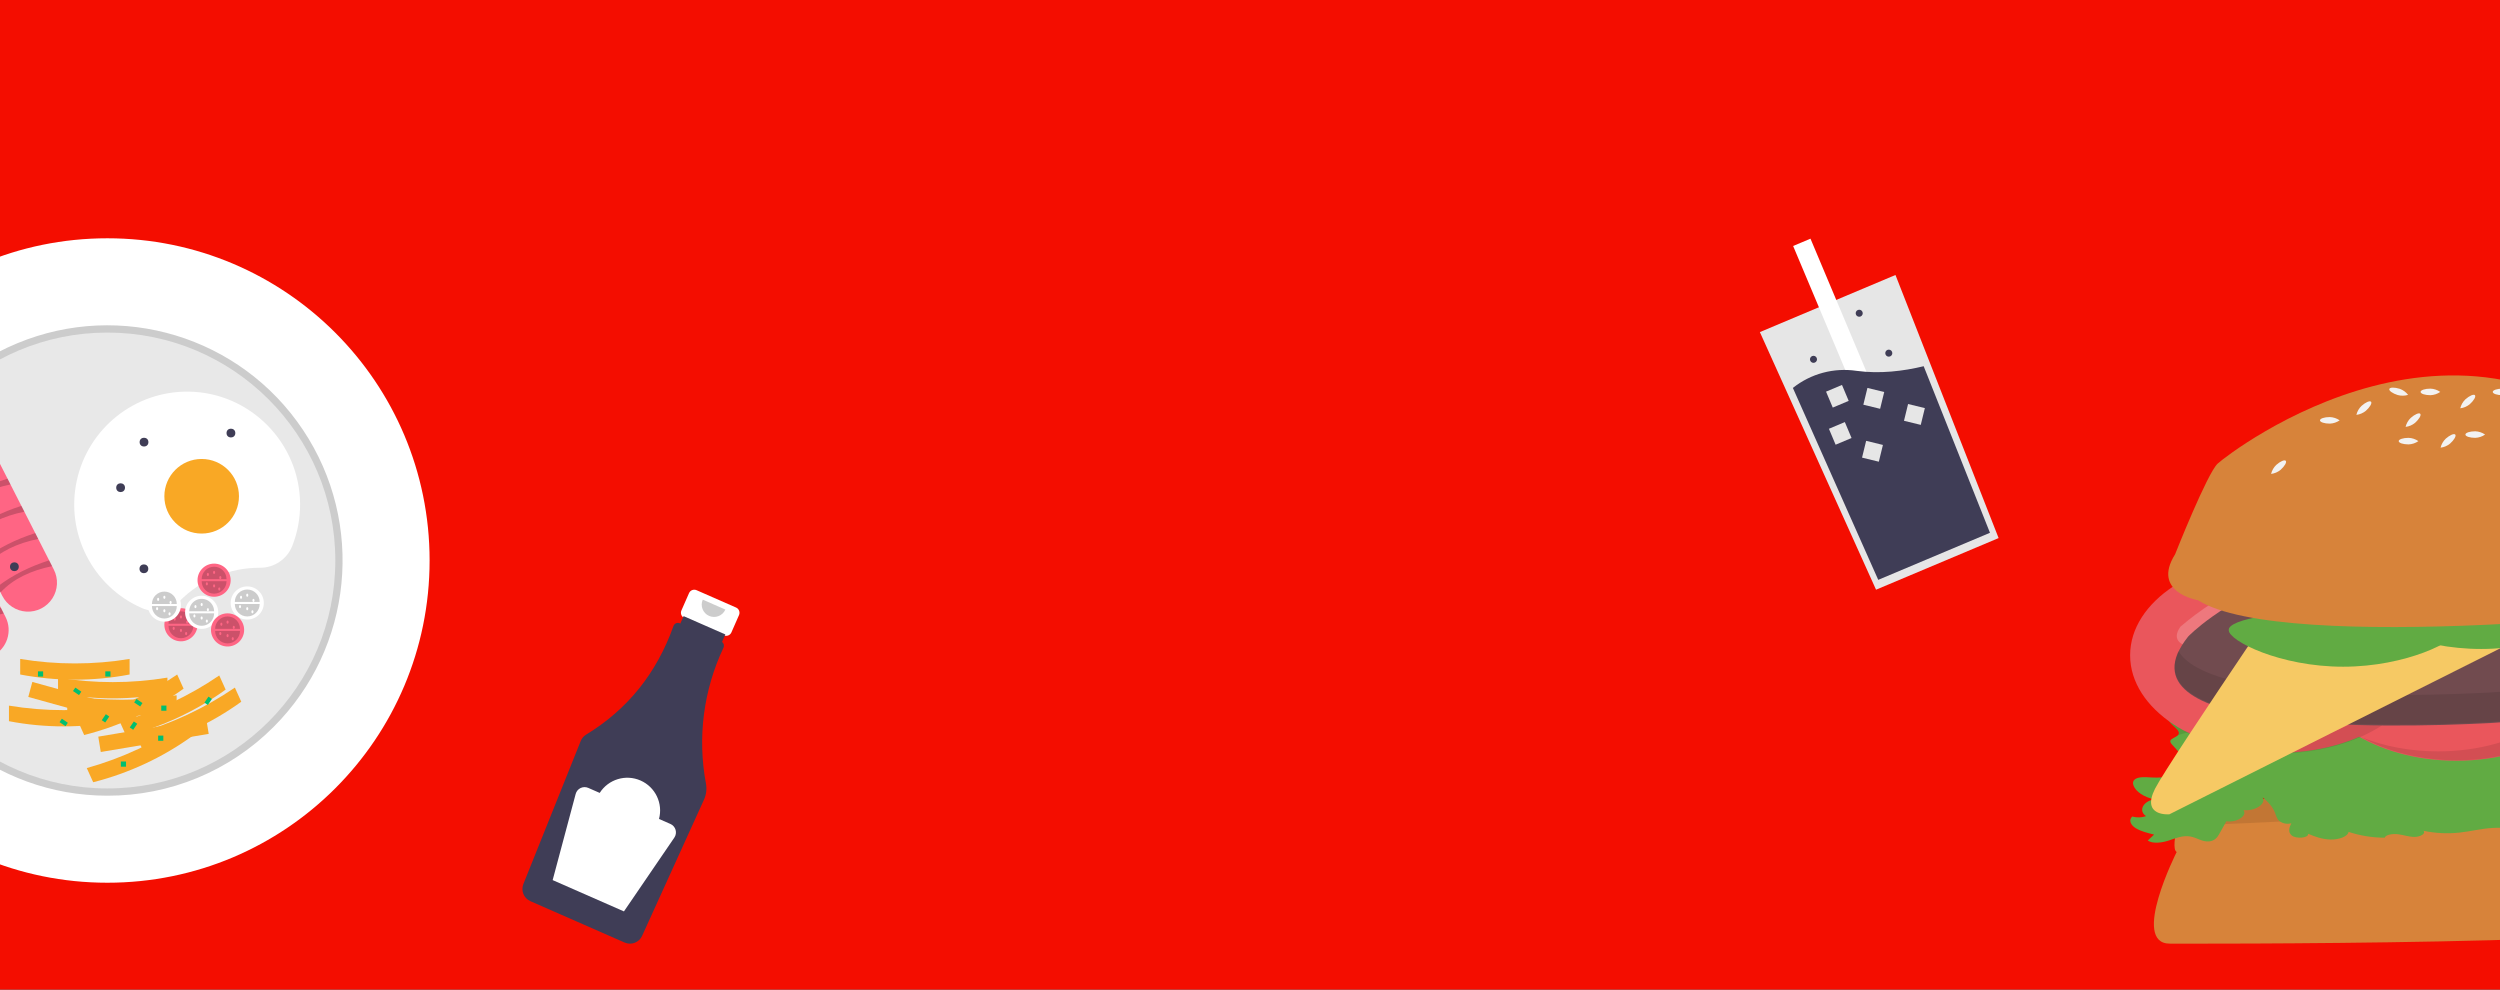 <?xml version="1.0" encoding="UTF-8" standalone="no"?><!-- Generator: Gravit.io --><svg xmlns="http://www.w3.org/2000/svg" xmlns:xlink="http://www.w3.org/1999/xlink" style="isolation:isolate" viewBox="0 0 1920 760" width="1920pt" height="760pt"><rect x="0" y="0" width="1920" height="760" fill="#333333" stroke="none"/><defs><clipPath id="_clipPath_GrKazIuRnaiTvjrobqOmETANrdI0i7u3"><rect width="1920" height="760"/></clipPath></defs><g clip-path="url(#_clipPath_GrKazIuRnaiTvjrobqOmETANrdI0i7u3)"><path d=" M 0 0 L 0 760 L 1920 760 L 1920 0 L 0 0 Z " fill="rgb(244,13,0)"/><g><path d=" M 1671.698 654.316 C 1671.698 654.316 1636.123 724.709 1666.4 724.709 C 1666.4 724.709 2078.159 726.223 2088.755 706.543 C 2096.179 692.755 2092.086 643.672 2088.97 615.517 C 2087.713 604.156 2077.795 595.757 2066.382 596.39 C 1983.878 600.944 1675.656 617.82 1676.996 615.714 C 1679.646 611.551 1677.753 612.686 1677.753 612.686 C 1677.753 612.686 1665.643 651.289 1671.698 654.316 Z " fill="rgb(215,131,58)"/><g opacity="0.1"><path d=" M 2089.726 615.517 C 2088.47 604.156 2078.552 595.757 2067.139 596.39 C 1984.635 600.944 1676.413 617.82 1677.753 615.714 C 1680.403 611.551 1678.51 612.686 1678.51 612.686 C 1678.51 612.686 1675.807 621.304 1673.594 630.715 C 1673.907 630.684 1674.142 630.98 1673.12 632.778 Q 1672.984 633.386 1672.851 633.995 C 1685.196 635.215 1981.236 619.005 2061.84 614.556 C 2073.254 613.923 2083.172 622.322 2084.428 633.683 C 2086.745 654.616 2089.601 687.114 2087.863 708.077 C 2088.533 707.713 2089.1 707.185 2089.512 706.543 C 2096.936 692.755 2092.843 643.672 2089.726 615.517 Z " fill="rgb(0,0,0)"/></g><path d=" M 1714.1 548.823 C 1710.156 547.614 1705.165 546.053 1705.615 543.508 C 1705.854 542.156 1707.664 541.101 1708.975 539.968 C 1711.502 537.782 1712.183 534.704 1709.469 532.594 C 1706.754 530.483 1700.216 530.201 1697.821 532.434 C 1696.589 533.583 1696.663 535.024 1696.027 536.322 C 1694.043 540.37 1686.015 542.148 1679.195 543.72 C 1672.374 545.293 1664.744 548.219 1665.385 552.408 C 1666.084 556.976 1676.605 561.029 1672.372 564.925 C 1670.837 566.338 1667.608 567.126 1666.921 568.742 C 1666.437 569.879 1667.408 571.035 1668.351 572.074 L 1675.051 579.455 C 1677.717 582.392 1680.463 585.588 1679.57 588.857 C 1677.801 595.336 1663.417 597.815 1652.016 597.087 C 1647.841 596.82 1642.934 596.455 1640.065 598.21 C 1637.855 599.562 1637.858 601.668 1638.593 603.47 C 1640.485 608.109 1646.536 612.127 1654.279 613.886 C 1645.6 615.598 1642.191 622.816 1648.184 626.792 C 1644.755 627.972 1641.047 628.078 1637.556 627.097 C 1634.592 629.826 1636.335 633.57 1640.094 635.957 C 1643.853 638.344 1649.178 639.687 1654.334 640.962 L 1649.509 645.474 C 1653.001 648.201 1660.542 647.24 1665.627 645.516 C 1670.713 643.792 1676.231 641.478 1681.929 642.38 C 1687.273 643.226 1691.315 646.79 1696.756 646.18 C 1700.973 645.707 1702.979 642.997 1704.293 640.658 L 1709.878 630.715 C 1717.827 631.959 1726.186 626.512 1722.993 622.168 C 1731.889 623.123 1740.645 617.346 1737.725 612.448 C 1742.462 616.102 1745.798 620.347 1747.43 624.799 C 1748.159 626.788 1748.603 628.891 1750.589 630.576 C 1753.221 632.534 1756.617 633.149 1759.768 632.237 C 1758.146 635.383 1756.832 639.052 1760.166 641.721 C 1763.499 644.39 1773.118 643.633 1772.694 640.363 C 1777.777 642.547 1783.474 644.6 1789.827 644.763 C 1796.18 644.926 1803.133 642.508 1803.711 638.888 C 1812.664 641.841 1822.031 643.348 1831.458 643.354 C 1832.26 640.931 1837.861 640.148 1842.048 640.74 C 1846.235 641.332 1850.119 642.754 1854.433 642.757 C 1858.746 642.759 1863.385 640.163 1861.177 638.045 C 1870.259 639.945 1879.583 640.416 1888.811 639.44 C 1897.516 638.516 1905.766 636.319 1914.581 635.845 C 1923.523 635.301 1932.475 636.715 1940.814 639.989 C 1943.704 641.2 1947.296 642.726 1950.471 641.775 C 1952.271 641.236 1953.147 640.072 1954.37 639.144 C 1959.635 635.149 1970.401 635.915 1978.708 637.486 C 1987.015 639.056 1996.677 640.947 2003.955 638.171 C 2006.701 637.124 2008.725 635.505 2011.646 634.626 C 2022.11 631.476 2034.635 639.547 2045.742 637.225 C 2049.359 636.469 2052.294 634.659 2056.125 634.436 C 2062.921 634.04 2067.412 638.646 2074.02 639.637 C 2080.876 640.665 2088.308 636.493 2086.636 632.556 C 2093.225 632.702 2099.796 631.789 2106.096 629.851 L 2102.983 624.249 C 2110.739 624.124 2116.444 618.564 2112.851 614.633 C 2120.629 613.152 2126.778 609.165 2128.377 604.569 C 2129.976 599.972 2126.961 594.944 2120.766 591.875 C 2117.11 590.063 2112.308 588.79 2110.218 586.295 C 2108.713 584.498 2108.932 582.409 2108.347 580.445 C 2107.066 576.147 2101.513 572.352 2094.339 570.873 C 2091.223 570.23 2087.814 569.986 2084.993 568.994 C 2082.172 568.001 2080.135 565.852 2081.763 564.203 C 2082.624 563.33 2084.284 562.816 2085.357 562.024 C 2089.708 558.81 2082.247 554.744 2075.878 552.94 L 2091.088 552.442 L 2094.354 537.634 C 2088.336 542.528 2072.726 541.499 2068.816 535.95 C 2073.702 537.553 2080.255 535.503 2082.643 532.586 C 2085.032 529.67 2084.445 526.278 2083.808 523.078 C 2083.685 521.461 2082.722 520.027 2081.273 519.301 C 2079.784 518.592 2077.412 518.296 2076.924 517.224 C 2076.425 516.13 2078.351 515.163 2078.637 514.044 C 2079.185 511.897 2074.25 510.951 2070.917 509.913 C 2063.054 507.463 2059.247 500.579 2050.3 500.802 C 2041.423 501.025 2038.942 507.802 2038.936 512.882 C 2038.93 517.961 2035.926 524.754 2027.042 524.662 C 2023.494 524.625 2020.401 523.349 2017.569 522.128 L 1992.124 511.154 C 1988.763 509.59 1985.265 508.336 1981.675 507.408 C 1976.543 506.21 1970.873 506.069 1965.334 505.943 L 1929.74 505.134 C 1927.927 504.991 1926.103 505.148 1924.341 505.598 C 1922.472 506.223 1921.563 507.453 1920.437 508.51 C 1915.481 513.164 1903.828 514.986 1895.418 512.423 C 1893.189 511.744 1891.191 510.807 1888.828 510.295 C 1881.386 508.682 1873.576 511.666 1865.844 512.744 C 1853.168 514.511 1837.416 511.47 1828.278 516.793 C 1825.231 518.568 1823.615 520.995 1820.792 522.887 C 1817.968 524.779 1812.874 526.062 1809.313 524.633 C 1809.76 528.105 1810.168 531.727 1807.818 534.939 C 1805.468 538.15 1799.44 540.771 1793.518 539.961 C 1790.375 539.13 1790.623 536.488 1792.109 534.701 C 1793.596 532.913 1795.876 531.086 1795.135 529.153 C 1794.399 527.234 1791.035 526.119 1788.519 524.781 C 1786.004 523.444 1784.326 520.91 1786.997 519.676 C 1785.197 517.362 1778.725 517.644 1775.879 519.584 C 1773.032 521.525 1772.747 524.258 1772.437 526.784 C 1772.127 529.311 1771.45 532.078 1768.152 533.769 C 1762.531 536.651 1751.739 535.156 1748.011 538.909 C 1746.827 540.101 1746.757 541.54 1746.079 542.855 C 1743.055 548.725 1729.999 550.246 1719.327 550.725 C 1719.102 551.946 1719.052 553.193 1719.178 554.429 C 1722.829 552.849 1716.746 549.633 1714.1 548.823 Z " fill="rgb(97,171,67)"/><g opacity="0.1"><path d=" M 1672.553 564.738 C 1674.719 563.928 1676.938 563.267 1679.195 562.76 C 1686.015 561.187 1694.043 559.409 1696.027 555.361 C 1696.663 554.064 1696.589 552.623 1697.821 551.474 C 1700.216 549.24 1706.754 549.522 1709.469 551.633 C 1712.183 553.744 1711.502 556.822 1708.975 559.007 C 1707.664 560.141 1705.854 561.196 1705.615 562.548 C 1705.165 565.093 1710.156 566.653 1714.1 567.862 C 1715.956 568.459 1717.694 569.376 1719.235 570.57 C 1719.268 570.3 1719.301 570.031 1719.327 569.764 C 1729.999 569.285 1743.055 567.765 1746.08 561.894 C 1746.757 560.579 1746.827 559.141 1748.011 557.948 C 1751.739 554.195 1762.531 555.69 1768.152 552.809 C 1771.45 551.118 1772.127 548.35 1772.437 545.824 C 1772.748 543.297 1773.032 540.564 1775.879 538.624 C 1778.726 536.683 1785.197 536.401 1786.998 538.715 C 1784.326 539.949 1786.004 542.484 1788.519 543.821 C 1791.035 545.158 1794.399 546.274 1795.135 548.192 C 1795.876 550.125 1793.596 551.952 1792.11 553.74 C 1790.623 555.528 1790.375 558.169 1793.518 559 C 1799.44 559.81 1805.468 557.189 1807.818 553.978 C 1810.168 550.767 1809.761 547.144 1809.313 543.673 C 1812.874 545.101 1817.968 543.818 1820.792 541.926 C 1823.615 540.035 1825.231 537.608 1828.278 535.833 C 1837.416 530.509 1853.168 533.551 1865.844 531.784 C 1873.576 530.705 1881.386 527.721 1888.828 529.334 C 1891.191 529.846 1893.189 530.783 1895.418 531.463 C 1903.828 534.026 1915.481 532.203 1920.437 527.549 C 1921.563 526.492 1922.472 525.262 1924.341 524.637 C 1926.103 524.188 1927.927 524.031 1929.74 524.173 Q 1947.537 524.578 1965.334 524.982 C 1970.873 525.108 1976.543 525.249 1981.675 526.447 C 1985.265 527.375 1988.763 528.629 1992.124 530.193 Q 2004.847 535.68 2017.569 541.167 C 2020.401 542.389 2023.494 543.664 2027.042 543.701 C 2035.926 543.794 2038.93 537.001 2038.936 531.921 C 2038.942 526.841 2041.423 520.064 2050.3 519.842 C 2059.247 519.618 2063.054 526.502 2070.918 528.952 C 2074.25 529.991 2079.186 530.937 2078.637 533.084 C 2078.382 534.08 2076.831 534.957 2076.846 535.91 C 2079.06 535.388 2081.075 534.234 2082.644 532.586 C 2085.032 529.67 2084.445 526.278 2083.808 523.078 C 2083.685 521.461 2082.723 520.027 2081.273 519.301 C 2079.784 518.592 2077.412 518.296 2076.924 517.224 C 2076.425 516.13 2078.351 515.163 2078.637 514.045 C 2079.186 511.898 2074.25 510.951 2070.918 509.913 C 2063.054 507.463 2059.247 500.579 2050.3 500.803 C 2041.423 501.025 2038.942 507.802 2038.936 512.882 C 2038.93 517.962 2035.926 524.754 2027.042 524.662 C 2023.494 524.625 2020.401 523.349 2017.569 522.128 Q 2004.847 516.641 1992.124 511.154 C 1988.763 509.59 1985.265 508.336 1981.675 507.408 C 1976.543 506.21 1970.873 506.069 1965.334 505.943 Q 1947.537 505.538 1929.74 505.134 C 1927.927 504.992 1926.103 505.148 1924.341 505.598 C 1922.472 506.223 1921.563 507.453 1920.437 508.51 C 1915.481 513.164 1903.828 514.986 1895.418 512.423 C 1893.188 511.744 1891.191 510.807 1888.828 510.295 C 1881.386 508.682 1873.576 511.666 1865.844 512.744 C 1853.168 514.511 1837.416 511.47 1828.278 516.794 C 1825.231 518.569 1823.615 520.995 1820.792 522.887 C 1817.968 524.779 1812.874 526.062 1809.313 524.633 C 1809.761 528.105 1810.168 531.727 1807.818 534.939 C 1805.468 538.15 1799.44 540.771 1793.518 539.961 C 1790.375 539.13 1790.623 536.488 1792.11 534.701 C 1793.596 532.913 1795.876 531.086 1795.135 529.153 C 1794.399 527.234 1791.035 526.119 1788.519 524.781 C 1786.004 523.444 1784.326 520.91 1786.998 519.676 C 1785.197 517.362 1778.726 517.644 1775.879 519.585 C 1773.032 521.525 1772.748 524.258 1772.437 526.784 C 1772.127 529.311 1771.45 532.078 1768.152 533.769 C 1762.531 536.651 1751.739 535.156 1748.011 538.909 C 1746.827 540.101 1746.757 541.54 1746.08 542.855 C 1743.055 548.725 1729.999 550.246 1719.327 550.725 C 1719.301 550.992 1719.268 551.261 1719.235 551.531 C 1717.694 550.336 1715.956 549.42 1714.1 548.823 C 1710.156 547.614 1705.165 546.053 1705.615 543.508 C 1705.854 542.156 1707.664 541.101 1708.975 539.968 C 1711.502 537.782 1712.183 534.704 1709.469 532.594 C 1706.754 530.483 1700.216 530.201 1697.821 532.434 C 1696.589 533.583 1696.663 535.024 1696.027 536.322 C 1694.043 540.37 1686.015 542.148 1679.195 543.72 C 1672.374 545.293 1664.744 548.219 1665.385 552.408 C 1666.073 556.903 1676.262 560.9 1672.553 564.738 Z " fill="rgb(0,0,0)"/></g><ellipse vector-effect="non-scaling-stroke" cx="1886.473" cy="509.323" rx="113.536" ry="74.934" fill="rgb(234,86,92)"/><g opacity="0.2"><path d=" M 1847.871 504.025 C 1847.871 504.025 1796.401 509.323 1811.539 487.373 C 1811.539 487.373 1845.6 457.853 1854.683 463.909 C 1854.683 463.909 1867.551 486.616 1866.037 486.616 C 1866.037 486.616 1842.573 473.748 1835.004 483.588 C 1827.434 493.428 1847.871 504.025 1847.871 504.025 Z " fill="rgb(255,255,255)"/></g><g opacity="0.2"><path d=" M 1892.468 506.17 C 1892.468 506.17 1934.971 535.678 1909.187 542.471 C 1909.187 542.471 1864.115 542.681 1861.168 532.17 C 1861.168 532.17 1866.196 506.559 1867.345 507.545 C 1867.345 507.545 1876.766 532.593 1888.919 530.058 C 1901.071 527.523 1892.468 506.17 1892.468 506.17 Z " fill="rgb(255,255,255)"/></g><g opacity="0.2"><path d=" M 1902.391 487.678 C 1902.391 487.678 1905.745 436.045 1924.865 454.63 C 1924.865 454.63 1948.295 493.134 1940.81 501.081 C 1940.81 501.081 1916.276 509.984 1916.528 508.491 C 1916.528 508.491 1933.127 487.5 1924.686 478.397 C 1916.245 469.293 1902.391 487.678 1902.391 487.678 Z " fill="rgb(255,255,255)"/></g><ellipse vector-effect="non-scaling-stroke" cx="1749.473" cy="503.268" rx="113.536" ry="74.934" fill="rgb(234,86,92)"/><g opacity="0.2"><path d=" M 1710.87 497.97 C 1710.87 497.97 1659.401 503.268 1674.539 481.318 C 1674.539 481.318 1708.6 451.798 1717.683 457.853 C 1717.683 457.853 1730.55 480.561 1729.036 480.561 C 1729.036 480.561 1705.572 467.693 1698.003 477.533 C 1690.434 487.373 1710.87 497.97 1710.87 497.97 Z " fill="rgb(255,255,255)"/></g><g opacity="0.2"><path d=" M 1755.468 500.115 C 1755.468 500.115 1797.971 529.623 1772.186 536.416 C 1772.186 536.416 1727.114 536.626 1724.167 526.115 C 1724.167 526.115 1729.196 500.504 1730.344 501.49 C 1730.344 501.49 1739.765 526.538 1751.918 524.003 C 1764.071 521.468 1755.468 500.115 1755.468 500.115 Z " fill="rgb(255,255,255)"/></g><g opacity="0.2"><path d=" M 1765.39 481.622 C 1765.39 481.622 1768.744 429.99 1787.865 448.574 C 1787.865 448.574 1811.294 487.079 1803.81 495.026 C 1803.81 495.026 1779.276 503.928 1779.528 502.436 C 1779.528 502.436 1796.126 481.444 1787.685 472.341 C 1779.245 463.238 1765.39 481.622 1765.39 481.622 Z " fill="rgb(255,255,255)"/></g><g opacity="0.1"><path d=" M 1808.558 439.496 C 1833.288 453.242 1849.006 473.825 1849.006 496.834 C 1849.006 538.219 1798.174 571.768 1735.47 571.768 C 1713.984 571.768 1693.894 567.828 1676.763 560.985 C 1696.513 571.962 1722.009 578.58 1749.851 578.58 C 1812.556 578.58 1863.388 545.031 1863.388 503.646 C 1863.388 476.442 1841.421 452.625 1808.558 439.496 Z " fill="rgb(0,0,0)"/></g><g opacity="0.1"><path d=" M 1945.559 444.794 C 1970.289 458.54 1986.007 479.123 1986.007 502.133 C 1986.007 543.517 1935.175 577.067 1872.471 577.067 C 1850.985 577.067 1830.894 573.126 1813.764 566.283 C 1833.514 577.261 1859.01 583.879 1886.852 583.879 C 1949.556 583.879 2000.388 550.33 2000.388 508.945 C 2000.388 481.74 1978.422 457.923 1945.559 444.794 Z " fill="rgb(0,0,0)"/></g><path d=" M 1680.474 488.912 C 1680.474 488.912 1778.115 384.459 2017.299 427.603 C 2206.375 461.708 2051.111 520.41 1977.76 543.508 C 1956.479 550.206 1934.433 554.176 1912.152 555.32 C 1829.401 559.581 1621.257 563.391 1680.474 488.912 Z " fill="rgb(113,75,79)"/><g opacity="0.1"><path d=" M 1977.76 520.044 C 1956.479 526.742 1934.433 530.711 1912.152 531.856 C 1845.115 535.308 1695.794 538.461 1672.98 499.939 C 1644.173 562.204 1834.033 558.586 1912.152 554.563 C 1934.433 553.419 1956.479 549.45 1977.76 542.751 C 2031.525 525.82 2129.293 489.762 2103.215 458.281 C 2085.656 482.986 2018.855 507.103 1977.76 520.044 Z " fill="rgb(0,0,0)"/></g><g opacity="0.1"><mask id="_mask_eopNhSy1r8b1QCfWLmhZSsYUEHYsA5eA" x="-200%" y="-200%" width="400%" height="400%"><rect x="-200%" y="-200%" width="400%" height="400%" style="fill:white;"/><line x1="1889.002" y1="427.981" x2="1915.494" y2="480.208" fill="black" stroke="none"/></mask><line x1="1889.002" y1="427.981" x2="1915.494" y2="480.208" mask="url(#_mask_eopNhSy1r8b1QCfWLmhZSsYUEHYsA5eA)" vector-effect="non-scaling-stroke" stroke-width="4" stroke="rgb(0,0,0)" stroke-linejoin="miter" stroke-linecap="butt" stroke-miterlimit="10"/></g><g opacity="0.1"><mask id="_mask_5w62mZRe9p31zWOwivtMLhkDMT9RU9bq" x="-200%" y="-200%" width="400%" height="400%"><rect x="-200%" y="-200%" width="400%" height="400%" style="fill:white;"/><line x1="1807.256" y1="446.904" x2="1829.963" y2="490.805" fill="black" stroke="none"/></mask><line x1="1807.256" y1="446.904" x2="1829.963" y2="490.805" mask="url(#_mask_5w62mZRe9p31zWOwivtMLhkDMT9RU9bq)" vector-effect="non-scaling-stroke" stroke-width="4" stroke="rgb(0,0,0)" stroke-linejoin="miter" stroke-linecap="butt" stroke-miterlimit="10"/></g><g opacity="0.1"><mask id="_mask_nlhWAM4SZX57nodqSyBAm8cqlGs1g6qf" x="-200%" y="-200%" width="400%" height="400%"><rect x="-200%" y="-200%" width="400%" height="400%" style="fill:white;"/><line x1="1936.688" y1="427.981" x2="1972.262" y2="480.208" fill="black" stroke="none"/></mask><line x1="1936.688" y1="427.981" x2="1972.262" y2="480.208" mask="url(#_mask_nlhWAM4SZX57nodqSyBAm8cqlGs1g6qf)" vector-effect="non-scaling-stroke" stroke-width="4" stroke="rgb(0,0,0)" stroke-linejoin="miter" stroke-linecap="butt" stroke-miterlimit="10"/></g><g opacity="0.1"><mask id="_mask_GxYLvpgP78zfW1Vb44beUt2kOOtknIqJ" x="-200%" y="-200%" width="400%" height="400%"><rect x="-200%" y="-200%" width="400%" height="400%" style="fill:white;"/><line x1="1807.256" y1="495.346" x2="2045.683" y2="465.07" fill="black" stroke="none"/></mask><line x1="1807.256" y1="495.346" x2="2045.683" y2="465.07" mask="url(#_mask_GxYLvpgP78zfW1Vb44beUt2kOOtknIqJ)" vector-effect="non-scaling-stroke" stroke-width="4" stroke="rgb(0,0,0)" stroke-linejoin="miter" stroke-linecap="butt" stroke-miterlimit="10"/></g><g opacity="0.1"><mask id="_mask_lzRKVoLWo08VDUQoNAS8y8UeOEYdViBW" x="-200%" y="-200%" width="400%" height="400%"><rect x="-200%" y="-200%" width="400%" height="400%" style="fill:white;"/><line x1="1760.328" y1="465.07" x2="1770.924" y2="487.02" fill="black" stroke="none"/></mask><line x1="1760.328" y1="465.07" x2="1770.924" y2="487.02" mask="url(#_mask_lzRKVoLWo08VDUQoNAS8y8UeOEYdViBW)" vector-effect="non-scaling-stroke" stroke-width="4" stroke="rgb(0,0,0)" stroke-linejoin="miter" stroke-linecap="butt" stroke-miterlimit="10"/></g><path d=" M 1795.918 393.961 C 1795.918 393.961 2013.65 392.976 2015.648 391.006 C 2015.648 391.006 2063.588 387.992 2072.577 400.797 C 2072.577 400.797 2084.563 419.513 2072.577 421.483 C 2072.577 421.483 1666.078 625.385 1666.078 625.385 C 1666.078 625.385 1644.105 627.355 1655.091 605.684 C 1666.078 584.013 1795.918 393.961 1795.918 393.961 Z " fill="rgb(246,201,100)"/><path d=" M 1887.328 484.029 C 1887.328 492.18 1848.018 512.035 1799.527 512.035 C 1751.035 512.035 1711.725 492.18 1711.725 484.029 C 1711.725 475.877 1751.035 472.675 1799.527 472.675 C 1848.018 472.675 1887.328 475.877 1887.328 484.029 Z " fill="rgb(97,171,67)"/><ellipse vector-effect="non-scaling-stroke" cx="1799.527" cy="483.65" rx="87.801" ry="14.76" fill="rgb(97,171,67)"/><path d=" M 1993.295 470.405 C 1993.295 478.556 1953.985 498.41 1905.494 498.41 C 1857.003 498.41 1817.692 478.556 1817.692 470.405 C 1817.692 462.253 1857.003 459.051 1905.494 459.051 C 1953.985 459.051 1993.295 462.253 1993.295 470.405 Z " fill="rgb(97,171,67)"/><ellipse vector-effect="non-scaling-stroke" cx="1905.494" cy="470.026" rx="87.801" ry="14.76" fill="rgb(97,171,67)"/><path d=" M 2099.263 456.78 C 2099.263 464.932 2059.953 484.786 2011.461 484.786 C 1962.97 484.786 1923.66 464.932 1923.66 456.78 C 1923.66 448.629 1962.97 445.427 2011.461 445.427 C 2059.953 445.427 2099.263 448.629 2099.263 456.78 Z " fill="rgb(97,171,67)"/><ellipse vector-effect="non-scaling-stroke" cx="2011.461" cy="456.402" rx="87.801" ry="14.76" fill="rgb(97,171,67)"/><path d=" M 1688.105 460.973 C 1688.105 460.973 1651.994 455.095 1670.469 425.702 C 1670.469 425.702 1695.159 363.36 1703.221 355.999 C 1712.235 347.769 1898.276 203.477 2043.212 363.144 C 2058.566 380.262 2071.048 399.752 2080.173 420.859 C 2081.926 424.85 2083.859 428.431 2085.748 430.321 C 2091.627 436.199 2096.666 452.995 2085.748 461.393 C 2074.831 469.791 1753.189 502.543 1688.105 460.973 Z " fill="rgb(215,131,58)"/><path d=" M 1857.324 338.783 C 1855.098 340.331 1852.475 341.205 1849.766 341.302 C 1845.591 341.302 1842.208 340.175 1842.208 338.783 C 1842.208 337.392 1845.591 336.264 1849.766 336.264 C 1852.475 336.361 1855.098 337.236 1857.324 338.783 Z " fill="rgb(242,242,242)"/><path d=" M 1796.858 322.827 C 1794.633 324.375 1792.009 325.249 1789.3 325.346 C 1785.126 325.346 1781.742 324.218 1781.742 322.827 C 1781.742 321.436 1785.126 320.308 1789.3 320.308 C 1792.009 320.405 1794.633 321.279 1796.858 322.827 L 1796.858 322.827 Z " fill="rgb(242,242,242)"/><path d=" M 1961.114 346.078 C 1958.528 346.891 1955.763 346.942 1953.148 346.226 C 1949.164 344.98 1946.272 342.893 1946.687 341.565 C 1947.102 340.237 1950.669 340.171 1954.653 341.417 C 1957.209 342.319 1959.452 343.937 1961.114 346.078 L 1961.114 346.078 Z " fill="rgb(242,242,242)"/><path d=" M 1849.421 303.249 C 1846.835 304.061 1844.07 304.113 1841.455 303.397 C 1837.471 302.15 1834.579 300.064 1834.994 298.736 C 1835.41 297.408 1838.976 297.341 1842.96 298.588 C 1845.516 299.489 1847.759 301.107 1849.421 303.249 Z " fill="rgb(242,242,242)"/><path d=" M 1971.191 318.365 C 1968.605 319.178 1965.84 319.229 1963.226 318.513 C 1959.242 317.267 1956.349 315.18 1956.765 313.852 C 1957.18 312.524 1960.746 312.458 1964.73 313.704 C 1967.287 314.606 1969.529 316.224 1971.191 318.365 L 1971.191 318.365 Z " fill="rgb(242,242,242)"/><path d=" M 1946.342 316.109 C 1944.117 317.656 1941.493 318.531 1938.784 318.628 C 1934.61 318.628 1931.226 317.5 1931.226 316.109 C 1931.226 314.717 1934.61 313.589 1938.784 313.589 C 1941.493 313.686 1944.117 314.561 1946.342 316.109 L 1946.342 316.109 Z " fill="rgb(242,242,242)"/><path d=" M 1874.12 300.992 C 1871.894 302.54 1869.27 303.414 1866.562 303.512 C 1862.387 303.512 1859.003 302.384 1859.003 300.992 C 1859.003 299.601 1862.387 298.473 1866.562 298.473 C 1869.27 298.57 1871.894 299.445 1874.12 300.992 L 1874.12 300.992 Z " fill="rgb(242,242,242)"/><path d=" M 1929.546 300.992 C 1927.321 302.54 1924.697 303.414 1921.988 303.512 C 1917.814 303.512 1914.43 302.384 1914.43 300.992 C 1914.43 299.601 1917.814 298.473 1921.988 298.473 C 1924.697 298.57 1927.321 299.445 1929.546 300.992 L 1929.546 300.992 Z " fill="rgb(242,242,242)"/><path d=" M 1908.551 333.744 C 1906.326 335.292 1903.702 336.166 1900.993 336.264 C 1896.819 336.264 1893.435 335.136 1893.435 333.744 C 1893.435 332.353 1896.819 331.225 1900.993 331.225 C 1903.702 331.322 1906.326 332.197 1908.551 333.744 L 1908.551 333.744 Z " fill="rgb(242,242,242)"/><path d=" M 1847.485 327.859 C 1848.116 325.222 1849.491 322.823 1851.448 320.947 C 1854.562 318.168 1857.838 316.757 1858.765 317.795 C 1859.691 318.833 1857.917 321.928 1854.802 324.707 C 1852.716 326.438 1850.176 327.532 1847.485 327.859 L 1847.485 327.859 Z " fill="rgb(242,242,242)"/><path d=" M 1809.694 318.621 C 1810.325 315.985 1811.7 313.585 1813.657 311.709 C 1816.771 308.93 1820.047 307.519 1820.974 308.557 C 1821.9 309.596 1820.126 312.69 1817.011 315.469 C 1814.925 317.2 1812.385 318.294 1809.694 318.621 L 1809.694 318.621 Z " fill="rgb(242,242,242)"/><path d=" M 1744.19 363.97 C 1744.821 361.334 1746.196 358.934 1748.153 357.058 C 1751.267 354.279 1754.543 352.868 1755.47 353.906 C 1756.396 354.945 1754.622 358.039 1751.507 360.818 C 1749.421 362.549 1746.881 363.643 1744.19 363.97 L 1744.19 363.97 Z " fill="rgb(242,242,242)"/><path d=" M 1889.475 313.582 C 1890.105 310.946 1891.481 308.547 1893.437 306.671 C 1896.552 303.892 1899.828 302.48 1900.754 303.519 C 1901.681 304.557 1899.907 307.651 1896.792 310.43 C 1894.706 312.161 1892.166 313.255 1889.475 313.582 L 1889.475 313.582 Z " fill="rgb(242,242,242)"/><path d=" M 1874.359 343.815 C 1874.989 341.179 1876.364 338.779 1878.321 336.903 C 1881.436 334.124 1884.712 332.713 1885.638 333.751 C 1886.564 334.789 1884.79 337.884 1881.676 340.663 C 1879.59 342.394 1877.05 343.488 1874.359 343.815 Z " fill="rgb(242,242,242)"/></g><g><circle vector-effect="non-scaling-stroke" cx="82.468" cy="430.468" r="247.468" fill="rgb(255,255,255)"/><g opacity="0.2"><path d=" M 82.468 611.096 C -3.704 611.096 -77.876 550.224 -94.687 465.707 C -111.498 381.19 -66.266 296.568 13.347 263.592 C 92.96 230.615 184.781 258.469 232.655 330.119 C 280.53 401.768 271.125 497.259 210.192 558.192 C 176.391 592.177 130.4 611.227 82.468 611.096 L 82.468 611.096 Z  M 82.468 260.98 C -10.988 260.98 -87.02 337.012 -87.02 430.468 C -87.02 523.924 -10.988 599.956 82.468 599.956 C 175.924 599.956 251.956 523.924 251.956 430.468 C 251.956 337.012 175.924 260.98 82.468 260.98 Z " fill="rgb(0,0,0)"/></g><circle vector-effect="non-scaling-stroke" cx="82.468" cy="430.468" r="175.058" fill="rgb(232,232,232)"/><path d=" M -47.719 360.47 C -51.33 353.396 -50.891 344.931 -46.566 338.269 C -42.241 331.607 -34.688 327.761 -26.756 328.181 C -18.824 328.601 -11.72 333.224 -8.123 340.306 L 41.335 437.427 C 44.947 444.501 44.508 452.965 40.182 459.628 C 35.857 466.29 28.304 470.136 20.373 469.716 C 12.441 469.295 5.337 464.673 1.74 457.591 L -47.719 360.47 Z " fill="rgb(255,101,132)"/><g opacity="0.2"><path d=" M -42.202 371.302 L -44.485 366.82 C -33.093 357.968 -19.715 351.458 -4.889 346.656 L -2.607 351.139 C -18.653 354.48 -32.304 360.664 -42.202 371.302 Z " fill="rgb(0,0,0)"/></g><g opacity="0.2"><path d=" M -31.549 392.221 L -33.832 387.738 C -22.44 378.887 -9.062 372.377 5.763 367.575 L 8.046 372.057 C -8 375.398 -21.651 381.582 -31.549 392.221 Z " fill="rgb(0,0,0)"/></g><g opacity="0.2"><path d=" M -20.897 413.139 L -23.18 408.657 C -11.787 399.805 1.59 393.295 16.416 388.493 L 18.699 392.975 C 2.653 396.317 -10.999 402.501 -20.897 413.139 Z " fill="rgb(0,0,0)"/></g><g opacity="0.2"><path d=" M -10.244 434.058 L -12.527 429.575 C -1.135 420.723 12.243 414.213 27.068 409.411 L 29.351 413.894 C 13.305 417.235 -0.346 423.419 -10.244 434.058 Z " fill="rgb(0,0,0)"/></g><g opacity="0.2"><path d=" M 0.408 454.976 L -1.874 450.493 C 9.518 441.642 22.895 435.132 37.721 430.33 L 40.004 434.812 C 23.958 438.154 10.306 444.337 0.408 454.976 Z " fill="rgb(0,0,0)"/></g><path d=" M -84.824 396.828 C -88.435 389.754 -87.995 381.291 -83.669 374.629 C -79.344 367.968 -71.792 364.122 -63.861 364.542 C -55.93 364.962 -48.826 369.584 -45.228 376.665 L 4.23 473.785 C 9.783 484.717 5.43 498.08 -5.496 503.644 C -16.422 509.208 -29.79 504.869 -35.365 493.949 L -84.824 396.828 Z " fill="rgb(255,101,132)"/><g opacity="0.2"><path d=" M -79.307 407.661 L -81.59 403.179 C -70.198 394.327 -56.82 387.817 -41.994 383.015 L -39.712 387.497 C -55.758 390.839 -69.409 397.022 -79.307 407.661 Z " fill="rgb(0,0,0)"/></g><g opacity="0.2"><path d=" M -68.655 428.579 L -70.937 424.097 C -59.545 415.245 -46.168 408.735 -31.342 403.933 L -29.059 408.416 C -45.105 411.757 -58.756 417.941 -68.655 428.579 Z " fill="rgb(0,0,0)"/></g><g opacity="0.2"><path d=" M -58.002 449.498 L -60.285 445.015 C -48.893 436.164 -35.515 429.654 -20.689 424.851 L -18.407 429.334 C -34.453 432.675 -48.104 438.859 -58.002 449.498 Z " fill="rgb(0,0,0)"/></g><g opacity="0.2"><path d=" M -47.349 470.416 L -49.632 465.934 C -38.24 457.082 -24.862 450.572 -10.037 445.77 L -7.754 450.252 C -23.8 453.594 -37.451 459.777 -47.349 470.416 Z " fill="rgb(0,0,0)"/></g><g opacity="0.2"><path d=" M -36.697 491.334 L -38.98 486.852 C -27.587 478 -14.21 471.49 0.616 466.688 L 2.899 471.171 C -13.147 474.512 -26.799 480.696 -36.697 491.334 Z " fill="rgb(0,0,0)"/></g><path d=" M 199.439 436.038 L 199.595 436.038 C 210.497 436.13 220.343 429.535 224.407 419.418 C 228.492 409.093 230.55 398.079 230.47 386.975 C 230.192 339.979 191.959 301.425 144.966 300.775 C 103.705 300.197 67.748 328.766 58.984 369.091 C 50.22 409.415 71.076 450.331 108.856 466.932 C 118.767 471.32 130.356 469.171 138.035 461.521 C 154.288 445.182 176.393 436.009 199.439 436.038 Z " fill="rgb(255,255,255)"/><circle vector-effect="non-scaling-stroke" cx="154.878" cy="381.134" r="28.646" fill="rgb(249,168,37)"/><circle vector-effect="non-scaling-stroke" cx="92.621" cy="374.538" r="3.375" fill="rgb(63,61,86)"/><circle vector-effect="non-scaling-stroke" cx="-18.78" cy="377.721" r="3.375" fill="rgb(63,61,86)"/><circle vector-effect="non-scaling-stroke" cx="110.606" cy="339.565" r="3.375" fill="rgb(63,61,86)"/><circle vector-effect="non-scaling-stroke" cx="110.51" cy="436.834" r="3.375" fill="rgb(63,61,86)"/><circle vector-effect="non-scaling-stroke" cx="177.35" cy="332.595" r="3.375" fill="rgb(63,61,86)"/><circle vector-effect="non-scaling-stroke" cx="-40.676" cy="424.898" r="3.375" fill="rgb(63,61,86)"/><circle vector-effect="non-scaling-stroke" cx="-16.009" cy="473.437" r="3.375" fill="rgb(63,61,86)"/><circle vector-effect="non-scaling-stroke" cx="138.964" cy="479.803" r="12.731" fill="rgb(255,101,132)"/><g opacity="0.2"><path d=" M 148.513 480.598 C 148.513 485.872 144.238 490.147 138.964 490.147 C 133.691 490.147 129.416 485.872 129.416 480.598" fill="rgb(0,0,0)"/></g><g opacity="0.2"><path d=" M 129.416 479.007 C 129.416 473.733 133.691 469.458 138.964 469.458 C 144.238 469.458 148.513 473.733 148.513 479.007" fill="rgb(0,0,0)"/></g><ellipse vector-effect="non-scaling-stroke" cx="134.19" cy="475.426" rx="0.796" ry="1.194" fill="rgb(255,101,132)"/><ellipse vector-effect="non-scaling-stroke" cx="138.964" cy="473.835" rx="0.796" ry="1.194" fill="rgb(255,101,132)"/><ellipse vector-effect="non-scaling-stroke" cx="138.964" cy="484.179" rx="0.796" ry="1.194" fill="rgb(255,101,132)"/><ellipse vector-effect="non-scaling-stroke" cx="143.738" cy="477.813" rx="0.796" ry="1.194" fill="rgb(255,101,132)"/><ellipse vector-effect="non-scaling-stroke" cx="142.943" cy="486.566" rx="0.796" ry="1.194" fill="rgb(255,101,132)"/><ellipse vector-effect="non-scaling-stroke" cx="133.394" cy="482.588" rx="0.796" ry="1.194" fill="rgb(255,101,132)"/><circle vector-effect="non-scaling-stroke" cx="164.427" cy="445.587" r="12.731" fill="rgb(255,101,132)"/><g opacity="0.2"><path d=" M 173.976 446.383 C 173.976 451.656 169.701 455.931 164.427 455.931 C 159.154 455.931 154.878 451.656 154.878 446.383" fill="rgb(0,0,0)"/></g><g opacity="0.2"><path d=" M 154.878 444.791 C 154.878 439.518 159.154 435.242 164.427 435.242 C 169.701 435.242 173.976 439.518 173.976 444.791" fill="rgb(0,0,0)"/></g><ellipse vector-effect="non-scaling-stroke" cx="159.653" cy="441.21" rx="0.796" ry="1.194" fill="rgb(255,101,132)"/><ellipse vector-effect="non-scaling-stroke" cx="164.427" cy="439.619" rx="0.796" ry="1.194" fill="rgb(255,101,132)"/><ellipse vector-effect="non-scaling-stroke" cx="164.427" cy="449.963" rx="0.796" ry="1.194" fill="rgb(255,101,132)"/><ellipse vector-effect="non-scaling-stroke" cx="169.201" cy="443.598" rx="0.796" ry="1.194" fill="rgb(255,101,132)"/><ellipse vector-effect="non-scaling-stroke" cx="168.406" cy="452.35" rx="0.796" ry="1.194" fill="rgb(255,101,132)"/><ellipse vector-effect="non-scaling-stroke" cx="158.857" cy="448.372" rx="0.796" ry="1.194" fill="rgb(255,101,132)"/><circle vector-effect="non-scaling-stroke" cx="189.89" cy="463.093" r="12.731" fill="rgb(255,255,255)"/><g opacity="0.2"><path d=" M 199.439 463.888 C 199.439 469.162 195.164 473.437 189.89 473.437 C 184.616 473.437 180.341 469.162 180.341 463.888" fill="rgb(0,0,0)"/></g><g opacity="0.2"><path d=" M 180.341 462.297 C 180.341 457.023 184.616 452.748 189.89 452.748 C 195.164 452.748 199.439 457.023 199.439 462.297" fill="rgb(0,0,0)"/></g><ellipse vector-effect="non-scaling-stroke" cx="185.116" cy="458.716" rx="0.796" ry="1.194" fill="rgb(255,255,255)"/><ellipse vector-effect="non-scaling-stroke" cx="189.89" cy="457.125" rx="0.796" ry="1.194" fill="rgb(255,255,255)"/><ellipse vector-effect="non-scaling-stroke" cx="189.89" cy="467.469" rx="0.796" ry="1.194" fill="rgb(255,255,255)"/><ellipse vector-effect="non-scaling-stroke" cx="194.664" cy="461.103" rx="0.796" ry="1.194" fill="rgb(255,255,255)"/><ellipse vector-effect="non-scaling-stroke" cx="193.869" cy="469.856" rx="0.796" ry="1.194" fill="rgb(255,255,255)"/><ellipse vector-effect="non-scaling-stroke" cx="184.32" cy="465.878" rx="0.796" ry="1.194" fill="rgb(255,255,255)"/><circle vector-effect="non-scaling-stroke" cx="126.233" cy="464.684" r="12.731" fill="rgb(255,255,255)"/><g opacity="0.2"><path d=" M 135.781 465.48 C 135.781 470.753 131.506 475.028 126.233 475.028 C 120.959 475.028 116.684 470.753 116.684 465.48" fill="rgb(0,0,0)"/></g><g opacity="0.2"><path d=" M 116.684 463.888 C 116.684 458.615 120.959 454.34 126.233 454.34 C 131.506 454.34 135.781 458.615 135.781 463.888" fill="rgb(0,0,0)"/></g><ellipse vector-effect="non-scaling-stroke" cx="121.458" cy="460.308" rx="0.796" ry="1.194" fill="rgb(255,255,255)"/><ellipse vector-effect="non-scaling-stroke" cx="126.233" cy="458.716" rx="0.796" ry="1.194" fill="rgb(255,255,255)"/><ellipse vector-effect="non-scaling-stroke" cx="126.233" cy="469.06" rx="0.796" ry="1.194" fill="rgb(255,255,255)"/><ellipse vector-effect="non-scaling-stroke" cx="131.007" cy="462.695" rx="0.796" ry="1.194" fill="rgb(255,255,255)"/><ellipse vector-effect="non-scaling-stroke" cx="130.211" cy="471.448" rx="0.796" ry="1.194" fill="rgb(255,255,255)"/><ellipse vector-effect="non-scaling-stroke" cx="120.663" cy="467.469" rx="0.796" ry="1.194" fill="rgb(255,255,255)"/><circle vector-effect="non-scaling-stroke" cx="154.878" cy="470.254" r="12.731" fill="rgb(255,255,255)"/><g opacity="0.2"><path d=" M 164.427 471.05 C 164.427 474.461 162.607 477.613 159.653 479.319 C 156.698 481.025 153.059 481.025 150.104 479.319 C 147.15 477.613 145.33 474.461 145.33 471.05" fill="rgb(0,0,0)"/></g><g opacity="0.2"><path d=" M 145.33 469.458 C 145.33 466.047 147.15 462.895 150.104 461.189 C 153.059 459.483 156.698 459.483 159.653 461.189 C 162.607 462.895 164.427 466.047 164.427 469.458" fill="rgb(0,0,0)"/></g><ellipse vector-effect="non-scaling-stroke" cx="150.104" cy="465.878" rx="0.796" ry="1.194" fill="rgb(255,255,255)"/><ellipse vector-effect="non-scaling-stroke" cx="154.878" cy="464.286" rx="0.796" ry="1.194" fill="rgb(255,255,255)"/><ellipse vector-effect="non-scaling-stroke" cx="154.878" cy="474.631" rx="0.796" ry="1.194" fill="rgb(255,255,255)"/><ellipse vector-effect="non-scaling-stroke" cx="159.653" cy="468.265" rx="0.796" ry="1.194" fill="rgb(255,255,255)"/><ellipse vector-effect="non-scaling-stroke" cx="158.857" cy="477.018" rx="0.796" ry="1.194" fill="rgb(255,255,255)"/><ellipse vector-effect="non-scaling-stroke" cx="149.308" cy="473.039" rx="0.796" ry="1.194" fill="rgb(255,255,255)"/><circle vector-effect="non-scaling-stroke" cx="174.771" cy="483.781" r="12.731" fill="rgb(255,101,132)"/><g opacity="0.2"><path d=" M 184.32 484.577 C 184.32 489.851 180.045 494.126 174.771 494.126 C 169.498 494.126 165.223 489.851 165.223 484.577" fill="rgb(0,0,0)"/></g><g opacity="0.2"><path d=" M 165.223 482.986 C 165.223 477.712 169.498 473.437 174.771 473.437 C 180.045 473.437 184.32 477.712 184.32 482.986" fill="rgb(0,0,0)"/></g><ellipse vector-effect="non-scaling-stroke" cx="169.997" cy="479.405" rx="0.796" ry="1.194" fill="rgb(255,101,132)"/><ellipse vector-effect="non-scaling-stroke" cx="174.771" cy="477.813" rx="0.796" ry="1.194" fill="rgb(255,101,132)"/><ellipse vector-effect="non-scaling-stroke" cx="174.771" cy="488.158" rx="0.796" ry="1.194" fill="rgb(255,101,132)"/><ellipse vector-effect="non-scaling-stroke" cx="179.546" cy="481.792" rx="0.796" ry="1.194" fill="rgb(255,101,132)"/><ellipse vector-effect="non-scaling-stroke" cx="178.75" cy="490.545" rx="0.796" ry="1.194" fill="rgb(255,101,132)"/><ellipse vector-effect="non-scaling-stroke" cx="169.201" cy="486.566" rx="0.796" ry="1.194" fill="rgb(255,101,132)"/><circle vector-effect="non-scaling-stroke" cx="11.045" cy="435.242" r="3.375" fill="rgb(63,61,86)"/><path d=" M 102.774 557.733 L 21.728 535.257 L 24.832 523.724 L 105.879 546.202 L 102.774 557.733 L 102.774 557.733 Z " fill="rgb(249,168,37)"/><path d=" M 90.893 553.879 C 63.139 559.192 34.629 559.192 6.875 553.879 L 6.875 541.924 C 34.691 546.535 63.077 546.535 90.893 541.924 L 90.893 553.879 Z " fill="rgb(249,168,37)"/><path d=" M 99.53 518.016 C 71.776 523.329 43.266 523.329 15.512 518.016 L 15.512 506.061 C 43.329 510.672 71.714 510.672 99.53 506.061 L 99.53 518.016 Z " fill="rgb(249,168,37)"/><path d=" M 128.583 532.361 C 100.829 537.674 72.319 537.674 44.565 532.361 L 44.565 520.407 C 72.381 525.017 100.767 525.017 128.583 520.407 L 128.583 532.361 Z " fill="rgb(249,168,37)"/><path d=" M 135.65 545.909 C 107.896 551.222 79.386 551.222 51.632 545.909 L 51.632 533.955 C 79.448 538.565 107.834 538.565 135.65 533.955 L 135.65 545.909 Z " fill="rgb(249,168,37)"/><path d=" M 160.288 563.613 L 77.397 577.536 L 75.475 565.742 L 158.365 551.818 L 160.288 563.613 L 160.288 563.613 Z " fill="rgb(249,168,37)"/><path d=" M 147.906 565.145 C 124.925 581.711 99.024 593.791 71.563 600.752 L 66.645 589.889 C 93.866 582.267 119.655 570.239 142.988 554.283 L 147.906 565.145 Z " fill="rgb(249,168,37)"/><path d=" M 141 528.898 C 118.019 545.463 92.118 557.544 64.657 564.504 L 59.739 553.642 C 86.96 546.02 112.749 533.992 136.082 518.035 L 141 528.898 Z " fill="rgb(249,168,37)"/><path d=" M 173.301 529.62 C 150.32 546.186 124.419 558.266 96.958 565.226 L 92.04 554.364 C 119.261 546.742 145.049 534.714 168.383 518.758 L 173.301 529.62 Z " fill="rgb(249,168,37)"/><path d=" M 185.296 538.936 C 162.315 555.501 136.414 567.582 108.953 574.542 L 104.035 563.68 C 131.256 556.058 157.045 544.03 180.378 528.073 L 185.296 538.936 Z " fill="rgb(249,168,37)"/><rect x="80.877" y="515.61" width="3.979" height="3.979" transform="matrix(1,0,0,1,0,0)" fill="rgb(0,191,113)"/><rect x="92.813" y="584.837" width="3.979" height="3.979" transform="matrix(1,0,0,1,0,0)" fill="rgb(0,191,113)"/><rect x="29.155" y="515.61" width="3.979" height="3.979" transform="matrix(1,0,0,1,0,0)" fill="rgb(0,191,113)"/><rect x="121.458" y="564.944" width="3.979" height="3.979" transform="matrix(1,0,0,1,0,0)" fill="rgb(0,191,113)"/><rect x="123.845" y="541.869" width="3.979" height="3.979" transform="matrix(1,0,0,1,0,0)" fill="rgb(0,191,113)"/><rect x="56.209" y="529.137" width="5.57" height="3.183" transform="matrix(0.828,0.561,-0.561,0.828,308.15,58.421)" fill="rgb(0,191,113)"/><rect x="103.157" y="537.89" width="5.57" height="3.183" transform="matrix(0.828,0.561,-0.561,0.828,321.162,33.572)" fill="rgb(0,191,113)"/><rect x="45.865" y="553.009" width="5.57" height="3.183" transform="matrix(0.828,0.561,-0.561,0.828,319.768,68.346)" fill="rgb(0,191,113)"/><rect x="78.49" y="549.826" width="5.57" height="3.183" transform="matrix(-0.561,0.828,-0.828,-0.561,583.212,793.751)" fill="rgb(0,191,113)"/><rect x="99.974" y="555.396" width="5.57" height="3.183" transform="matrix(-0.561,0.828,-0.828,-0.561,621.368,784.67)" fill="rgb(0,191,113)"/><rect x="157.271" y="536.298" width="5.57" height="3.183" transform="matrix(-0.561,0.828,-0.828,-0.561,695.03,707.434)" fill="rgb(0,191,113)"/></g><g><path d=" M 565.308 466.588 L 534.962 453.264 C 532.74 452.289 530.148 453.299 529.172 455.521 L 523.324 468.841 C 522.348 471.063 523.359 473.655 525.581 474.631 L 530.609 476.839 L 521.847 496.796 L 542.135 505.704 L 550.898 485.747 L 555.927 487.954 C 558.149 488.93 560.741 487.92 561.716 485.698 L 567.565 472.378 C 568.54 470.156 567.53 467.564 565.308 466.588 L 565.308 466.588 Z " fill="rgb(255,255,255)"/><path d=" M 542.18 601.836 C 535.535 566.481 540.251 529.931 555.651 497.42 C 556.373 495.869 555.902 494.024 554.524 493.009 L 557.051 487.254 L 525.002 473.182 L 522.51 478.857 L 522.068 478.664 C 521.154 478.263 520.114 478.262 519.199 478.659 C 518.283 479.056 517.574 479.817 517.242 480.758 Q 497.849 535.215 450.089 564.218 C 448.258 565.329 446.836 567.003 446.037 568.99 L 401.946 678.932 C 399.915 684.032 402.264 689.827 407.273 692.074 L 479.765 723.902 C 484.871 726.095 490.795 723.82 493.121 718.772 L 540.683 614.115 C 542.419 610.27 542.941 605.986 542.18 601.836 L 542.18 601.836 Z " fill="rgb(63,61,86)"/><g opacity="0.2"><path d=" M 557.076 468.151 C 554.971 472.945 549.379 475.124 544.585 473.02 C 539.791 470.915 537.611 465.322 539.716 460.528" fill="rgb(0,0,0)"/></g><path d=" M 514.895 632.806 L 506.116 628.952 C 509.318 616.955 503.29 604.415 491.921 599.424 C 480.551 594.432 467.241 598.48 460.575 608.956 L 451.797 605.102 C 449.906 604.272 447.748 604.309 445.888 605.203 C 444.027 606.097 442.65 607.759 442.117 609.754 L 424.44 675.918 L 479.191 699.957 L 517.893 643.273 C 519.08 641.535 519.431 639.359 518.852 637.335 C 518.272 635.312 516.822 633.652 514.895 632.806 Z " fill="rgb(255,255,255)"/></g><g><path d=" M 1455.721 211.188 L 1491.082 301.39 L 1534.936 413.241 L 1440.795 452.892 L 1382.933 324.574 L 1351.581 255.05 L 1455.721 211.188 L 1455.721 211.188 Z " fill="rgb(230,230,230)"/><rect x="1413.196" y="178.294" width="14.464" height="191.647" transform="matrix(0.922,-0.388,0.388,0.922,4.971,572.846)" fill="rgb(255,255,255)"/><path d=" M 1477.383 281.253 L 1528.297 409.183 L 1442.487 445.324 L 1376.929 297.929 C 1390.707 286.957 1408.426 282.207 1425.846 284.813 C 1443.754 287.254 1461.783 285.035 1477.383 281.253 Z " fill="rgb(63,61,86)"/><rect x="1406.135" y="325.847" width="13.272" height="13.272" transform="matrix(0.922,-0.388,0.388,0.922,-18.284,574.45)" fill="rgb(230,230,230)"/><rect x="1403.939" y="297.344" width="13.272" height="13.272" transform="matrix(0.922,-0.388,0.388,0.922,-7.393,571.363)" fill="rgb(230,230,230)"/><rect x="1433.011" y="299.765" width="13.272" height="13.272" transform="matrix(0.971,0.237,-0.237,0.971,113.778,-332.768)" fill="rgb(230,230,230)"/><rect x="1464.238" y="312.129" width="13.272" height="13.272" transform="matrix(0.971,0.237,-0.237,0.971,117.603,-339.823)" fill="rgb(230,230,230)"/><rect x="1432.011" y="340.416" width="13.272" height="13.272" transform="matrix(0.971,0.237,-0.237,0.971,123.393,-331.37)" fill="rgb(230,230,230)"/><path d=" M 1448.097 272.273 C 1447.516 270.893 1448.164 269.302 1449.544 268.721 C 1450.923 268.14 1452.515 268.788 1453.096 270.167 C 1453.677 271.547 1453.029 273.138 1451.649 273.719 C 1450.27 274.3 1448.678 273.652 1448.097 272.273 Z " fill="rgb(63,61,86)"/><path d=" M 1390.259 277.015 C 1389.678 275.636 1390.326 274.044 1391.706 273.463 C 1393.085 272.882 1394.677 273.53 1395.258 274.91 C 1395.839 276.289 1395.191 277.881 1393.811 278.462 C 1392.432 279.043 1390.84 278.394 1390.259 277.015 Z " fill="rgb(63,61,86)"/><path d=" M 1425.379 241.624 C 1424.798 240.244 1425.447 238.653 1426.826 238.072 C 1428.205 237.491 1429.797 238.139 1430.378 239.518 C 1430.959 240.898 1430.311 242.49 1428.931 243.071 C 1427.552 243.652 1425.96 243.003 1425.379 241.624 Z " fill="rgb(63,61,86)"/></g></g></svg>